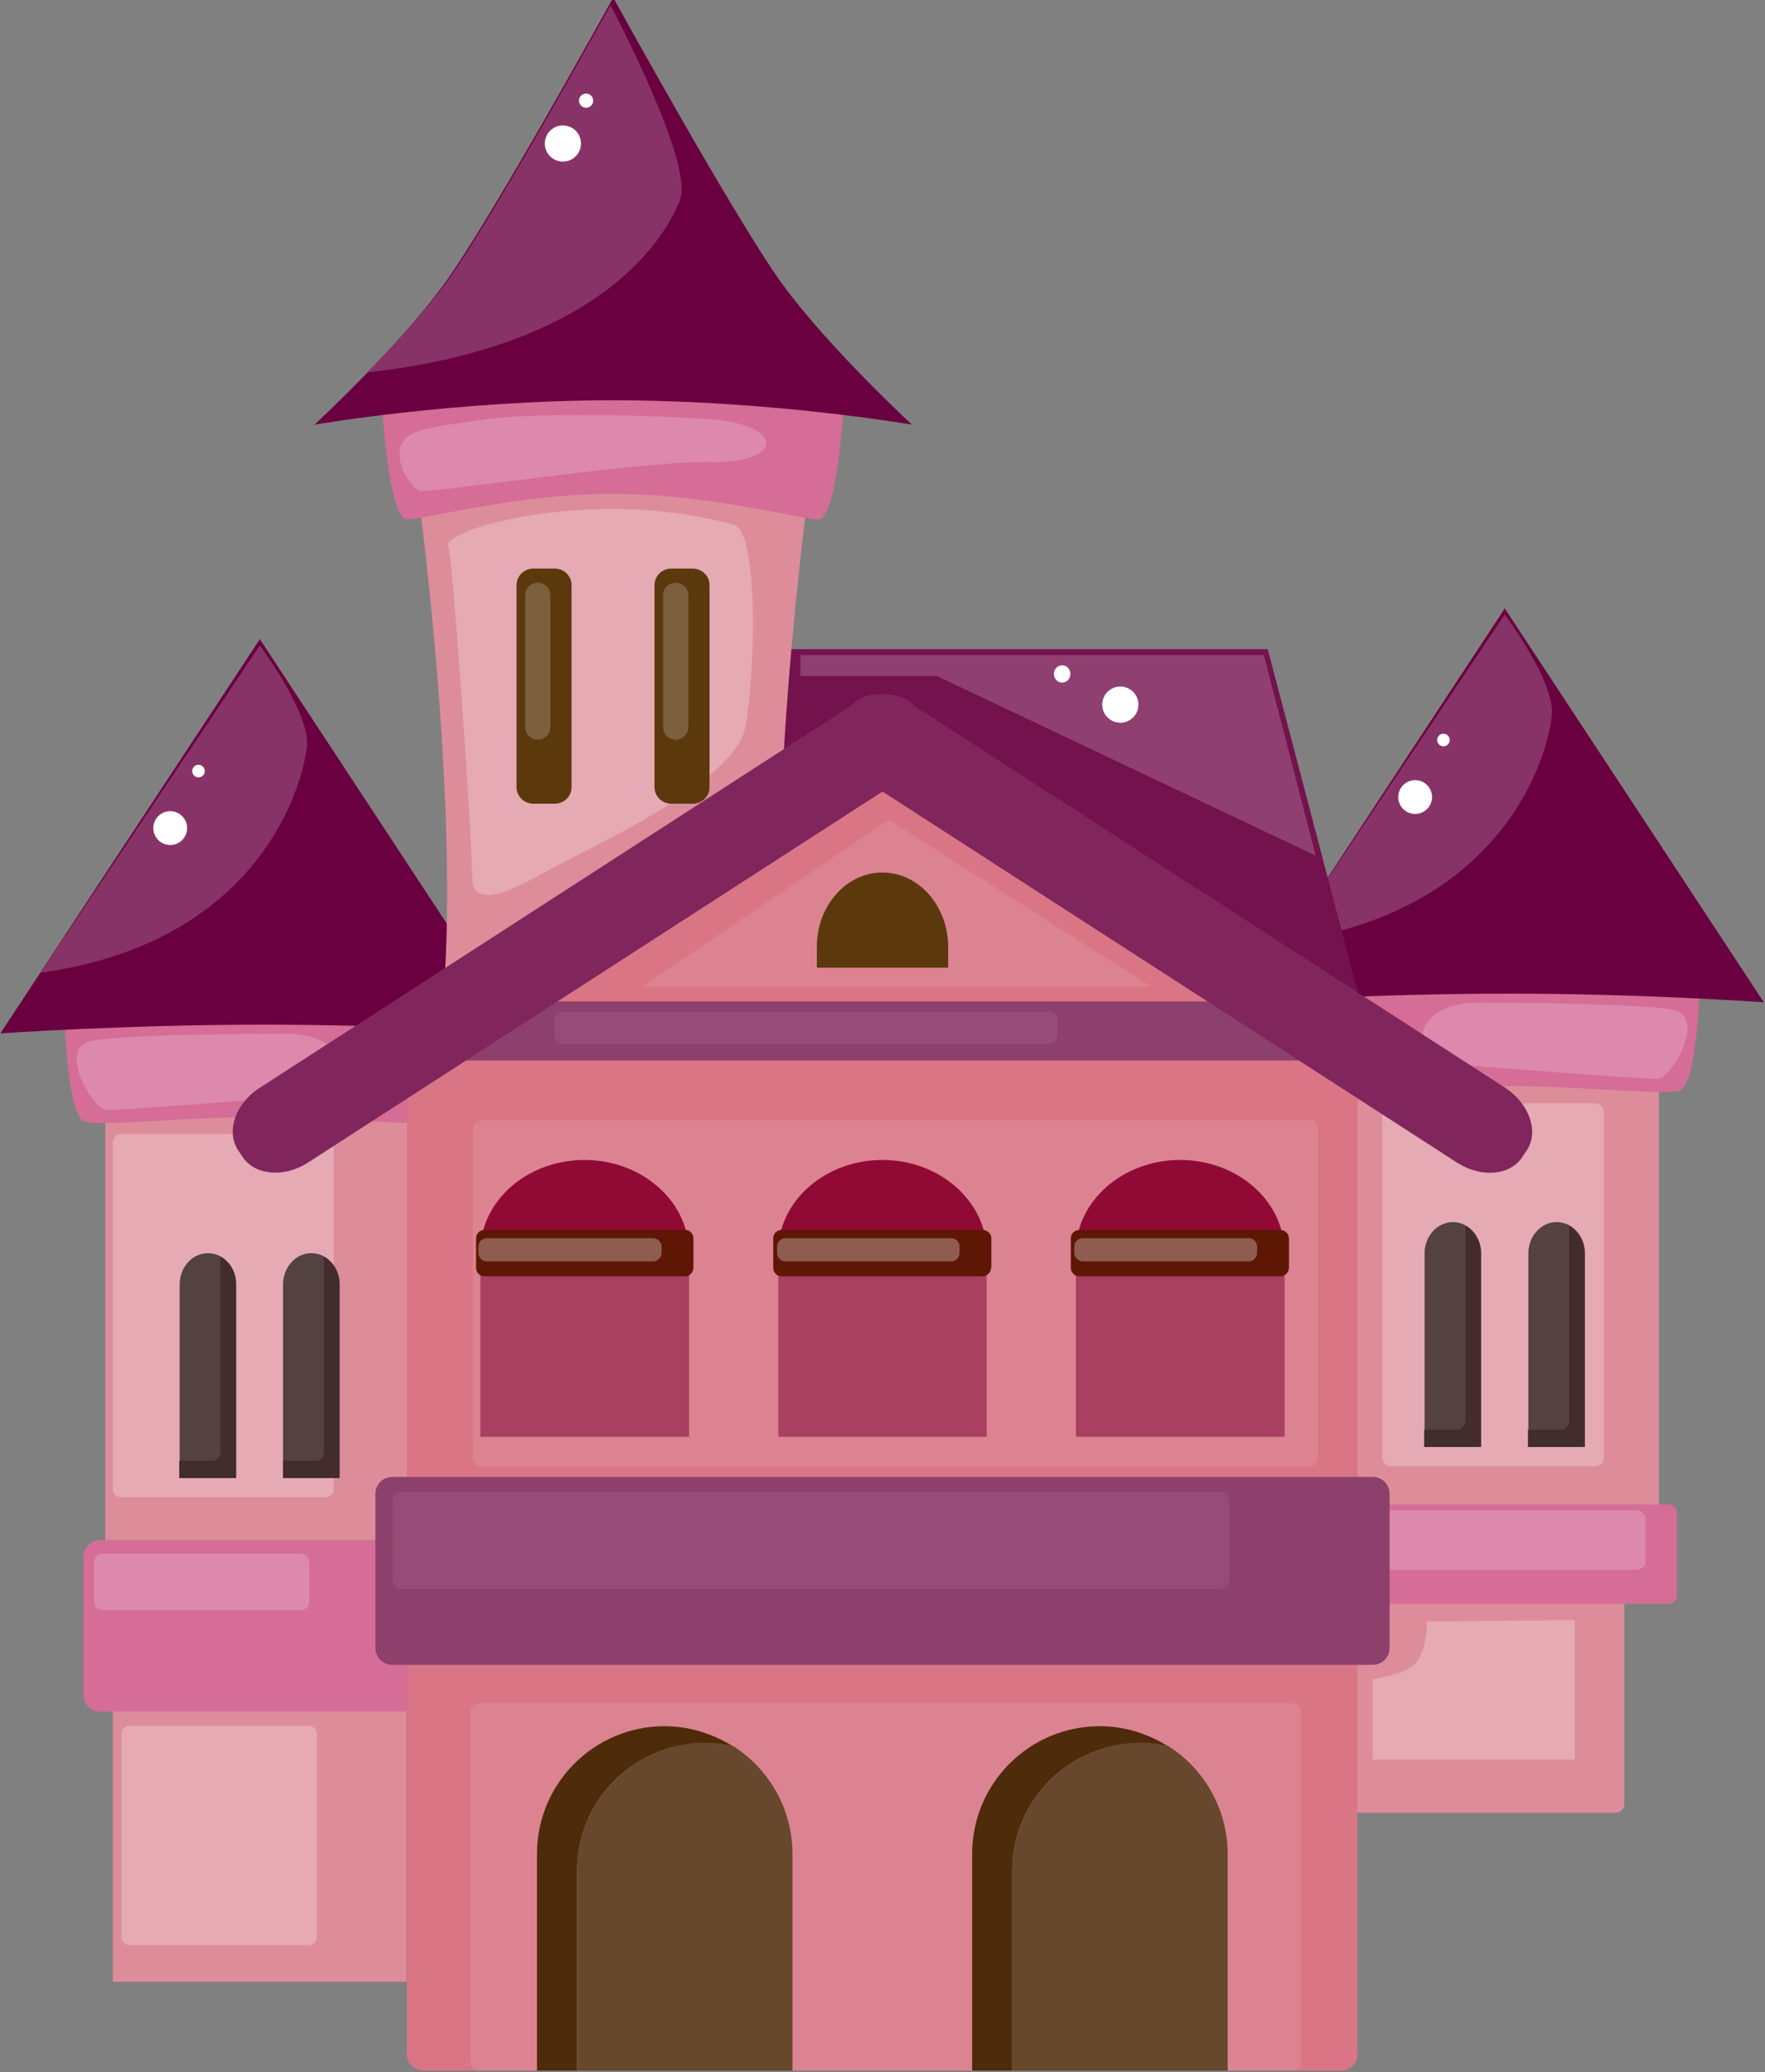 <?xml version="1.0" encoding="utf-8"?>
<!-- Generator: Adobe Illustrator 21.1.0, SVG Export Plug-In . SVG Version: 6.00 Build 0)  -->
<svg version="1.1" id="Слой_1" xmlns="http://www.w3.org/2000/svg" xmlns:xlink="http://www.w3.org/1999/xlink" x="0px" y="0px"
	 viewBox="0 0 449 527" style="enable-background:new 0 0 449 527;" xml:space="preserve">
<rect x="0" y="0" width="449" height="527" fill="#808080" stroke="none"/>
<style type="text/css">
	.st0{fill:#DD8D9A;}
	.st1{fill:#E5AAB4;}
	.st2{fill:#544142;}
	.st3{fill:#422C2D;}
	.st4{fill:#D56D97;}
	.st5{fill:#DD89AB;}
	.st6{fill:#6A0040;}
	.st7{fill:#883367;}
	.st8{fill:#FFFFFF;}
	.st9{fill:#74124E;}
	.st10{fill:#8F4070;}
	.st11{fill:#5B390D;}
	.st12{fill:#7C603E;}
	.st13{fill:#D97585;}
	.st14{fill:#DC8391;}
	.st15{fill:#4E2B0A;}
	.st16{fill:#67482C;}
	.st17{fill:#910A36;}
	.st18{fill:#A94062;}
	.st19{fill:#5F1705;}
	.st20{fill:#8F5D50;}
	.st21{fill:#8E406D;}
	.st22{fill:#954D77;}
	.st23{fill:#80265D;}
</style>
<g>
	<path class="st0" d="M413.2,458.9c0,1.2-1,2.1-2.2,2.1h-89.2c-1.2,0-2.1-1-2.1-2.1v-69.3c0-1.2,1-2.2,2.1-2.2H411
		c1.2,0,2.2,1,2.2,2.2V458.9z"/>
	<path class="st1" d="M363,412.4c0,0,0,7.9-3.1,10.8c-3.1,2.9-10.7,3.8-10.7,3.8v20.5h51.4V412L363,412.4z"/>
	<g>
		<g>
			<g>
				<rect x="343.5" y="272.1" class="st0" width="78.5" height="117.7"/>
				<path class="st1" d="M408,370.8c0,1.2-1,2.1-2.2,2.1h-52c-1.2,0-2.2-1-2.2-2.1v-88.1c0-1.2,1-2.1,2.2-2.1h52
					c1.2,0,2.2,1,2.2,2.1V370.8z"/>
			</g>
			<g>
				<g>
					<path class="st2" d="M376.8,318.8c0-4.4-3.2-8-7.2-8c-4,0-7.2,3.6-7.2,8V368h14.4V318.8z"/>
					<path class="st3" d="M372.8,311.7v49.7c0,1.2-0.9,2.2-2,2.2h-8.5v4.4h14.4v-49.2C376.8,315.7,375.2,313.1,372.8,311.7z"/>
				</g>
				<g>
					<path class="st2" d="M403.2,318.8c0-4.4-3.2-8-7.2-8c-4,0-7.2,3.6-7.2,8V368h14.4V318.8z"/>
					<path class="st3" d="M399.2,311.7v49.7c0,1.2-0.9,2.2-2,2.2h-8.5v4.4h14.4v-49.2C403.2,315.7,401.5,313.1,399.2,311.7z"/>
				</g>
			</g>
		</g>
		<g>
			<g>
				<path class="st4" d="M382.8,247.5c20.2,0,49.6,3.6,49.6,3.6s-0.7,24.4-5,26.2c-3.5,1.4-24.6-1.1-44.5-1.1
					c-19.9,0-41.1,2.5-44.5,1.1c-4.3-1.8-5-26.2-5-26.2S362.6,247.5,382.8,247.5z"/>
				<path class="st5" d="M376.8,255c0,0,39.8,0,48.7,1.8c9,1.8-0.4,17.6-3.9,17.6c-3.6,0-43-2.9-53-3.9
					C358.5,269.4,358.5,254.7,376.8,255z"/>
			</g>
			<g>
				<path class="st6" d="M448.7,254.9l-65.6-99.7l-0.3-0.5l-0.3,0.5l-65.6,99.7c0,0,32.4-2.2,65.9-2.2
					C416.3,252.6,448.7,254.9,448.7,254.9z"/>
				<path class="st7" d="M394.8,181.6c0.6-8.3-11.7-24.9-11.7-24.9l-0.3-0.5l-0.3,0.5L327,239.5
					C384.3,231.6,394.2,189.9,394.8,181.6z"/>
				<circle class="st8" cx="367.2" cy="188.2" r="1.6"/>
				<circle class="st8" cx="360" cy="202.7" r="4.3"/>
			</g>
		</g>
	</g>
	<g>
		<polygon class="st9" points="139.3,165.1 322.5,165.1 349.8,269 139.3,269 		"/>
		<polygon class="st10" points="203.6,166.6 321.5,166.6 334.7,217.6 238.3,171.9 203.6,171.9 		"/>
		<ellipse class="st8" cx="270.2" cy="171.4" rx="2.1" ry="2.2"/>
		<circle class="st8" cx="285" cy="179.2" r="4.6"/>
	</g>
	<g>
		<g>
			<rect x="28.7" y="421.8" class="st0" width="74.7" height="82.2"/>
			<path class="st1" d="M80.6,492.6c0,1.2-1,2.1-2.1,2.1H33c-1.2,0-2.1-1-2.1-2.1V441c0-1.2,1-2.1,2.1-2.1h45.5c1.2,0,2.1,1,2.1,2.1
				V492.6z"/>
		</g>
		<g>
			<g>
				<g>
					<rect x="26.8" y="280" class="st0" width="78.5" height="117.7"/>
					<path class="st1" d="M84.9,378.7c0,1.2-1,2.1-2.1,2.1h-52c-1.2,0-2.1-1-2.1-2.1v-88.1c0-1.2,1-2.2,2.1-2.2h52
						c1.2,0,2.1,1,2.1,2.2V378.7z"/>
				</g>
				<g>
					<g>
						<path class="st2" d="M60.1,326.7c0-4.4-3.2-8-7.2-8c-4,0-7.2,3.6-7.2,8v49.2h14.4V326.7z"/>
						<path class="st3" d="M56.1,319.6v49.7c0,1.2-0.9,2.2-2,2.2h-8.5v4.4h14.4v-49.2C60.1,323.6,58.5,320.9,56.1,319.6z"/>
					</g>
					<g>
						<path class="st2" d="M86.4,326.7c0-4.4-3.2-8-7.2-8c-4,0-7.2,3.6-7.2,8v49.2h14.4V326.7z"/>
						<path class="st3" d="M82.4,319.6v49.7c0,1.2-0.9,2.2-2,2.2H72v4.4h14.4v-49.2C86.4,323.6,84.8,320.9,82.4,319.6z"/>
					</g>
				</g>
			</g>
			<g>
				<g>
					<path class="st4" d="M66,255.4c-20.2,0-49.6,3.6-49.6,3.6s0.7,24.4,5,26.2c3.5,1.4,24.6-1.1,44.5-1.1c19.9,0,41.1,2.5,44.6,1.1
						c4.3-1.8,5-26.2,5-26.2S86.2,255.4,66,255.4z"/>
					<path class="st5" d="M72,262.9c0,0-39.8,0-48.7,1.8c-9,1.8,0.4,17.6,3.9,17.6c3.6,0,43-2.9,53-3.9
						C90.3,277.3,90.3,262.6,72,262.9z"/>
				</g>
				<g>
					<path class="st6" d="M132,262.8L66.4,163l-0.3-0.5l-0.3,0.5L0.1,262.8c0,0,32.4-2.2,65.9-2.2C99.5,260.5,132,262.8,132,262.8z"
						/>
					<path class="st7" d="M78.1,189.5c0.6-8.3-11.7-24.9-11.7-24.9l-0.3-0.5l-0.3,0.5l-55.5,82.8C67.6,239.4,77.4,197.8,78.1,189.5z
						"/>
					<ellipse class="st8" cx="50.5" cy="196.1" rx="1.6" ry="1.6"/>
					<circle class="st8" cx="43.3" cy="210.6" r="4.3"/>
				</g>
			</g>
		</g>
		<g>
			<path class="st4" d="M110.9,431c0,2.4-1.9,4.3-4.3,4.3H25.5c-2.4,0-4.3-1.9-4.3-4.3V396c0-2.4,1.9-4.3,4.3-4.3h81.2
				c2.4,0,4.3,1.9,4.3,4.3V431z"/>
			<path class="st5" d="M78.7,407.3c0,1.2-1,2.2-2.2,2.2H26c-1.2,0-2.1-1-2.1-2.2v-10c0-1.2,1-2.2,2.1-2.2h50.5c1.2,0,2.2,1,2.2,2.2
				V407.3z"/>
		</g>
	</g>
	<g>
		<g>
			<path class="st0" d="M206.7,117.1c0,0-26.7-6.8-50.7-6.8c-24,0-50.7,6.8-50.7,6.8s11.8,82.2,7.5,136.5l43.2-0.5l43.2,0.5
				C194.9,199.3,206.7,117.1,206.7,117.1z"/>
			<path class="st1" d="M187.1,133.6c0,0-16.8-5.4-39.4-3.9c-22.6,1.4-34.8,7.2-33.7,9c1.1,1.8,6.1,74.5,6.1,84.2
				c0,9.7,12.5,2.2,21.1-2.5c8.6-4.7,45.9-21.5,48.4-35.5C192.2,170.9,192.9,136.5,187.1,133.6z"/>
		</g>
		<g>
			<g>
				<path class="st11" d="M145.4,200.2c0,2.3-1.9,4.2-4.3,4.2h-5.4c-2.4,0-4.3-1.9-4.3-4.2v-51.4c0-2.3,1.9-4.2,4.3-4.2h5.4
					c2.4,0,4.3,1.9,4.3,4.2V200.2z"/>
				<path class="st12" d="M140,184.9c0,1.7-1.4,3.2-3.2,3.2l0,0c-1.8,0-3.2-1.4-3.2-3.2v-33.6c0-1.7,1.4-3.1,3.2-3.1l0,0
					c1.8,0,3.2,1.4,3.2,3.1V184.9z"/>
			</g>
			<g>
				<path class="st11" d="M180.5,200.2c0,2.3-1.9,4.2-4.3,4.2h-5.4c-2.4,0-4.3-1.9-4.3-4.2v-51.4c0-2.3,1.9-4.2,4.3-4.2h5.4
					c2.4,0,4.3,1.9,4.3,4.2V200.2z"/>
				<path class="st12" d="M175.1,184.9c0,1.7-1.4,3.2-3.2,3.2l0,0c-1.8,0-3.2-1.4-3.2-3.2v-33.6c0-1.7,1.4-3.1,3.2-3.1l0,0
					c1.8,0,3.2,1.4,3.2,3.1V184.9z"/>
			</g>
		</g>
		<g>
			<path class="st4" d="M156,95.3c-27.6,0-58.8,7.8-58.8,7.8s1.6,29,6.4,29c4.5,0,27.9-6.5,52.3-6.5c24.4,0,47.8,6.5,52.3,6.5
				c4.8,0,6.4-29,6.4-29S183.6,95.3,156,95.3z"/>
			<path class="st5" d="M179.3,106.5c-21.5-1.3-46.3-1.3-56.3,0.2c-10,1.4-18.1,2.4-20.1,5c-3.7,4.8,1.7,12.6,3.9,13.1
				c3.3,0.7,56.7-7.7,74.3-7.3C198.8,118,200.8,107.8,179.3,106.5z"/>
		</g>
		<g>
			<path class="st6" d="M232,108c0,0-21-19.4-32.8-35.5C187.4,56.4,156-0.6,156-0.6s-31.4,57-43.2,73.1C101,88.6,80,108,80,108
				s35.7-6.2,76-6.2C196.3,101.8,232,108,232,108z"/>
			<path class="st7" d="M173,50.8c3.6-9.3-17.7-49.5-17.7-49.5S125.1,56,113.8,71.5c-5.8,7.9-13.9,16.6-20.4,23.2
				C150,88.5,168.3,62.9,173,50.8z"/>
			<g>
				<circle class="st8" cx="149.1" cy="25.6" r="1.8"/>
				<circle class="st8" cx="143.2" cy="36.5" r="4.6"/>
			</g>
		</g>
	</g>
	<path class="st13" d="M345.4,522.3c0,2.4-1.9,4.3-4.3,4.3H107.8c-2.4,0-4.3-1.9-4.3-4.3V415.4c0-2.4,1.9-4.3,4.3-4.3h233.2
		c2.4,0,4.3,1.9,4.3,4.3V522.3z"/>
	<path class="st14" d="M330.9,524.5c0,1.2-1,2.1-2.1,2.1H121.9c-1.2,0-2.2-1-2.2-2.1v-89.2c0-1.2,1-2.1,2.2-2.1h206.9
		c1.2,0,2.1,1,2.1,2.1V524.5z"/>
	<g>
		<g>
			<path class="st15" d="M146.8,475.8c0-18,14.6-32.5,32.5-32.5c2.5,0,5,0.3,7.3,0.9c-5.1-3.2-11.1-5.2-17.5-5.2
				c-18,0-32.5,14.6-32.5,32.5v55.1h10.2V475.8z"/>
			<path class="st16" d="M146.8,475.8v50.8h54.8v-55.1c0-11.5-6-21.6-15-27.4c-2.4-0.5-4.8-0.9-7.3-0.9
				C161.4,443.3,146.8,457.9,146.8,475.8z"/>
		</g>
		<g>
			<path class="st15" d="M257.5,475.8c0-18,14.6-32.5,32.5-32.5c2.5,0,5,0.3,7.3,0.9c-5.1-3.2-11.1-5.2-17.5-5.2
				c-18,0-32.5,14.6-32.5,32.5v55.1h10.2V475.8z"/>
			<path class="st16" d="M257.5,475.8v50.8h54.8v-55.1c0-11.5-6-21.6-15-27.4c-2.3-0.5-4.8-0.9-7.3-0.9
				C272.1,443.3,257.5,457.9,257.5,475.8z"/>
		</g>
	</g>
	<path class="st4" d="M426.6,405.7c0,1.2-1,2.2-2.1,2.2h-93c-1.2,0-2.1-1-2.1-2.2v-21c0-1.2,1-2.1,2.1-2.1h93c1.2,0,2.1,1,2.1,2.1
		V405.7z"/>
	<path class="st5" d="M418.6,397.1c0,1.2-1,2.1-2.2,2.1H353c-1.2,0-2.2-1-2.2-2.1v-10.8c0-1.2,1-2.2,2.2-2.2h63.4
		c1.2,0,2.2,1,2.2,2.2V397.1z"/>
	<polygon class="st13" points="224.5,192.2 103.5,272.4 103.5,385.3 196.5,385.3 252.4,385.3 345.4,385.3 345.4,272.4 	"/>
	<g>
		<path class="st14" d="M335.2,370.8c0,1.2-1,2.2-2.2,2.2H122.4c-1.2,0-2.1-1-2.1-2.2v-83.8c0-1.2,1-2.1,2.1-2.1h210.7
			c1.2,0,2.2,1,2.2,2.1V370.8z"/>
		<polygon class="st14" points="292.8,250.9 226.1,208.5 163.3,250.9 		"/>
	</g>
	<path class="st11" d="M241.2,240.8c0-10.4-7.5-18.9-16.7-18.9c-9.2,0-16.7,8.4-16.7,18.9v5.3h33.4V240.8z"/>
	<g>
		<g>
			<g>
				<path class="st17" d="M148.7,295c-13.8,0-25.1,9.3-26.4,21.1h52.8C173.8,304.3,162.4,295,148.7,295z"/>
				<path class="st18" d="M122.3,316.1c-0.1,0.8-0.1,1.6-0.1,2.4v46.9h53.1v-46.9c0-0.8,0-1.6-0.1-2.4H122.3z"/>
			</g>
			<g>
				<path class="st19" d="M176.4,322.4c0,1.2-1,2.2-2.1,2.2h-51.1c-1.2,0-2.1-1-2.1-2.2v-7.5c0-1.2,1-2.1,2.1-2.1h51.1
					c1.2,0,2.1,1,2.1,2.1V322.4z"/>
				<path class="st20" d="M168.3,318.6c0,1.2-1,2.2-2.2,2.2h-42.2c-1.2,0-2.2-1-2.2-2.2V317c0-1.2,1-2.1,2.2-2.1h42.2
					c1.2,0,2.2,1,2.2,2.1V318.6z"/>
			</g>
		</g>
		<g>
			<g>
				<path class="st17" d="M224.5,295c-13.8,0-25.1,9.3-26.4,21.1h52.8C249.5,304.3,238.2,295,224.5,295z"/>
				<path class="st18" d="M198.1,316.1c-0.1,0.8-0.1,1.6-0.1,2.4v46.9H251v-46.9c0-0.8-0.1-1.6-0.1-2.4H198.1z"/>
			</g>
			<g>
				<path class="st19" d="M252.1,322.4c0,1.2-1,2.2-2.2,2.2h-51.1c-1.2,0-2.1-1-2.1-2.2v-7.5c0-1.2,1-2.1,2.1-2.1H250
					c1.2,0,2.2,1,2.2,2.1V322.4z"/>
				<path class="st20" d="M244.1,318.6c0,1.2-1,2.2-2.1,2.2h-42.2c-1.2,0-2.1-1-2.1-2.2V317c0-1.2,1-2.1,2.1-2.1h42.2
					c1.2,0,2.1,1,2.1,2.1V318.6z"/>
			</g>
		</g>
		<g>
			<g>
				<path class="st17" d="M300.2,295c-13.7,0-25.1,9.3-26.4,21.1h52.8C325.3,304.3,314,295,300.2,295z"/>
				<path class="st18" d="M273.8,316.1c-0.1,0.8-0.1,1.6-0.1,2.4v46.9h53.1v-46.9c0-0.8-0.1-1.6-0.1-2.4H273.8z"/>
			</g>
			<g>
				<path class="st19" d="M327.9,322.4c0,1.2-1,2.2-2.2,2.2h-51.1c-1.2,0-2.2-1-2.2-2.2v-7.5c0-1.2,1-2.1,2.2-2.1h51.1
					c1.2,0,2.2,1,2.2,2.1V322.4z"/>
				<path class="st20" d="M319.8,318.6c0,1.2-1,2.2-2.1,2.2h-42.2c-1.2,0-2.2-1-2.2-2.2V317c0-1.2,1-2.1,2.2-2.1h42.2
					c1.2,0,2.1,1,2.1,2.1V318.6z"/>
			</g>
		</g>
	</g>
	<g>
		<rect x="114" y="254.7" class="st21" width="220.9" height="15"/>
		<path class="st22" d="M268.9,263.3c0,1.2-1,2.2-2.2,2.2H143.2c-1.2,0-2.1-1-2.1-2.2v-3.8c0-1.2,1-2.2,2.1-2.2h123.6
			c1.2,0,2.2,1,2.2,2.2V263.3z"/>
	</g>
	<path class="st23" d="M383,276.7l-150.3-97.1c-1.9-2.1-4.9-3.2-8.2-3c-3.3-0.2-6.3,0.8-8.2,3L66,276.7c-6.1,3.9-8.5,11-5.5,15.7
		l1.2,1.8c3.1,4.7,10.5,5.4,16.6,1.5l146.2-94.4l146.2,94.4c6.1,3.9,13.5,3.3,16.6-1.5l1.2-1.8C391.5,287.7,389,280.7,383,276.7z"/>
	<path class="st21" d="M353.5,419.1c0,2.4-1.9,4.3-4.3,4.3H99.8c-2.4,0-4.3-1.9-4.3-4.3v-39.2c0-2.4,1.9-4.3,4.3-4.3h249.4
		c2.4,0,4.3,1.9,4.3,4.3V419.1z"/>
	<path class="st22" d="M312.7,402c0,1.2-1,2.1-2.2,2.1H102c-1.2,0-2.1-1-2.1-2.1v-20.4c0-1.2,1-2.2,2.1-2.2h208.5
		c1.2,0,2.2,1,2.2,2.2V402z"/>
</g>
</svg>
